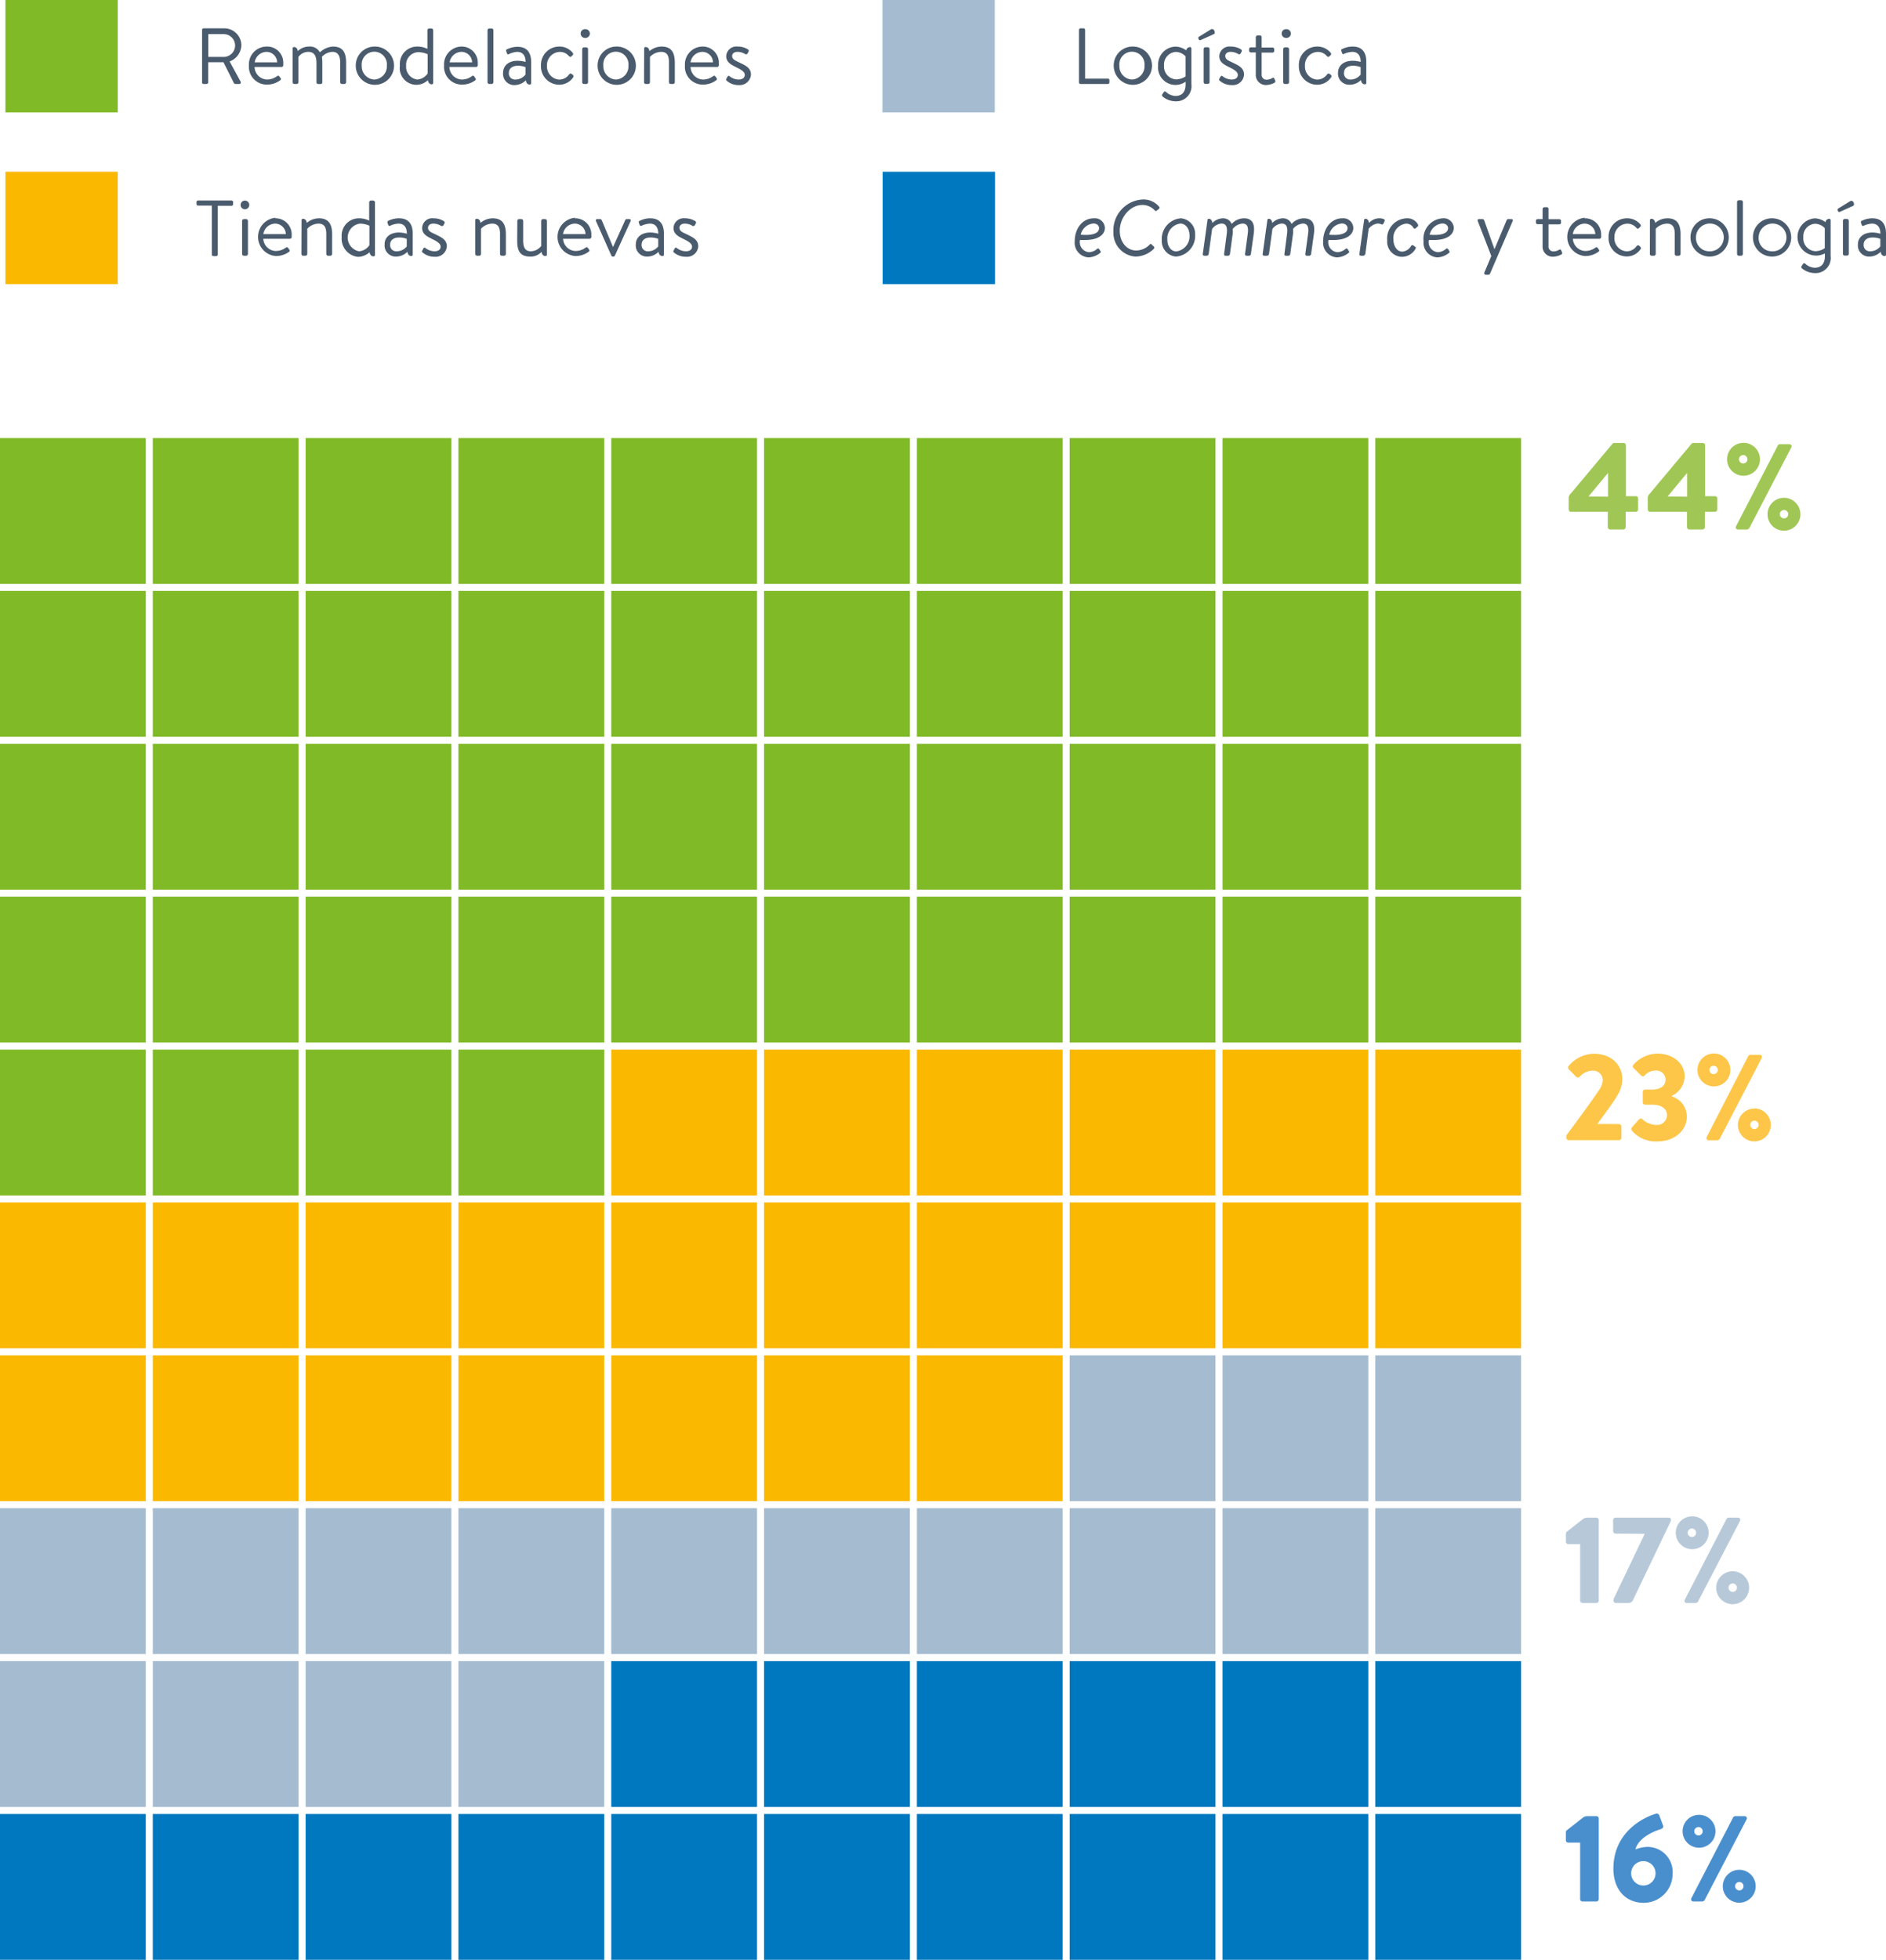 <svg id="Capa_1" data-name="Capa 1" xmlns="http://www.w3.org/2000/svg" viewBox="0 0 309.59 321.57"><defs><style>.cls-1{fill:#4a5b6d;}.cls-2{fill:#80ba27;}.cls-3{fill:#fbb800;}.cls-4{fill:#0078bf;}.cls-5{fill:#a5bcd0;}.cls-6{fill:#a0c755;}.cls-7{fill:#b7c9d9;}.cls-8{fill:#4a8fcd;}.cls-9{fill:#fdc648;}</style></defs><path class="cls-1" d="M41.67,11a.25.25,0,0,1,.24-.25h3.37a2.8,2.8,0,0,1,2.84,2.77,2.92,2.92,0,0,1-1.93,2.66L48,19.5a.25.25,0,0,1-.22.38h-.62c-.16,0-.22-.07-.29-.2l-1.69-3.37H42.67v3.32a.26.26,0,0,1-.25.25h-.51a.25.25,0,0,1-.24-.25Zm3.55,4.44a1.87,1.87,0,1,0,0-3.74H42.69v3.74Z" transform="translate(-8.5 -6.1)"/><path class="cls-1" d="M52.24,13.74A2.64,2.64,0,0,1,55,16.47c0,.1,0,.26,0,.36a.29.29,0,0,1-.28.26H50.29a2.11,2.11,0,0,0,2,2.06,2.76,2.76,0,0,0,1.62-.5c.21-.14.3-.19.46,0l.16.22c.11.19.16.25-.06.42a3.63,3.63,0,0,1-2.19.69,2.93,2.93,0,0,1-2.92-3.15A2.92,2.92,0,0,1,52.24,13.74ZM54,16.33a1.76,1.76,0,0,0-1.75-1.72,2,2,0,0,0-1.94,1.72Z" transform="translate(-8.5 -6.1)"/><path class="cls-1" d="M56.53,14.05a.22.22,0,0,1,.23-.23c.38,0,.58.28.62.67a2.64,2.64,0,0,1,1.86-.75,1.83,1.83,0,0,1,1.77.95,3.4,3.4,0,0,1,2.15-.95c1.74,0,2.15,1.13,2.15,2.68v3.17a.29.29,0,0,1-.28.29h-.39a.29.29,0,0,1-.29-.29V16.42c0-1.12-.36-1.81-1.27-1.81a2.49,2.49,0,0,0-1.74.82,6.07,6.07,0,0,1,.07,1v3.17a.29.29,0,0,1-.28.29h-.39a.3.3,0,0,1-.29-.29V16.42c0-1.15-.38-1.81-1.35-1.81a2,2,0,0,0-1.61.83v4.15a.3.3,0,0,1-.29.29h-.39a.29.29,0,0,1-.28-.29Z" transform="translate(-8.5 -6.1)"/><path class="cls-1" d="M69.9,13.74a3.14,3.14,0,1,1-3,3.12A3.09,3.09,0,0,1,69.9,13.74Zm0,5.41A2.16,2.16,0,0,0,72,16.86a2.07,2.07,0,1,0-4.12,0A2.17,2.17,0,0,0,69.9,19.15Z" transform="translate(-8.5 -6.1)"/><path class="cls-1" d="M77,13.74a3.64,3.64,0,0,1,1.66.38V11.06a.3.3,0,0,1,.29-.29h.36a.31.31,0,0,1,.3.29v8.63a.22.22,0,0,1-.23.24c-.38,0-.59-.29-.64-.68a2.73,2.73,0,0,1-4.59-2.39A2.83,2.83,0,0,1,77,13.74Zm0,5.41a2.21,2.21,0,0,0,1.7-1V15a3.91,3.91,0,0,0-1.53-.34,2.06,2.06,0,0,0-2,2.26A2.09,2.09,0,0,0,77,19.15Z" transform="translate(-8.5 -6.1)"/><path class="cls-1" d="M84.22,13.74a2.64,2.64,0,0,1,2.71,2.73c0,.1,0,.26,0,.36a.29.29,0,0,1-.28.26H82.27a2.11,2.11,0,0,0,2,2.06,2.76,2.76,0,0,0,1.62-.5c.21-.14.3-.19.46,0l.15.22c.12.19.17.25,0,.42a3.63,3.63,0,0,1-2.19.69,2.93,2.93,0,0,1-2.92-3.15A2.92,2.92,0,0,1,84.22,13.74ZM86,16.33a1.76,1.76,0,0,0-1.75-1.72,2,2,0,0,0-1.94,1.72Z" transform="translate(-8.5 -6.1)"/><path class="cls-1" d="M88.53,11.06a.3.3,0,0,1,.29-.29h.39a.31.31,0,0,1,.28.29v8.53a.3.3,0,0,1-.28.29h-.39a.29.29,0,0,1-.29-.29Z" transform="translate(-8.5 -6.1)"/><path class="cls-1" d="M93.48,16.07a5.29,5.29,0,0,1,1.29.19c0-1.1-.52-1.65-1.38-1.65A3.71,3.71,0,0,0,92,15c-.15.07-.23,0-.28-.15l-.13-.36c-.06-.18,0-.26.18-.32a3.85,3.85,0,0,1,1.68-.39c1.53,0,2.24.91,2.24,2.52v3.43a.22.22,0,0,1-.23.24c-.39,0-.6-.3-.64-.7a2.63,2.63,0,0,1-1.88.79,1.83,1.83,0,0,1-1.86-2C91.08,16.91,91.94,16.07,93.48,16.07Zm-.37,3.08a2.09,2.09,0,0,0,1.65-.81V17.12a3.21,3.21,0,0,0-1.28-.23c-.83,0-1.45.4-1.45,1.17A1,1,0,0,0,93.11,19.15Z" transform="translate(-8.5 -6.1)"/><path class="cls-1" d="M100.31,13.74a2.78,2.78,0,0,1,2.18,1,.29.29,0,0,1,0,.43l-.21.19c-.19.17-.31,0-.43-.09a1.84,1.84,0,0,0-1.5-.65,2.16,2.16,0,0,0-2.06,2.26,2.15,2.15,0,0,0,2,2.28,2,2,0,0,0,1.64-.86c.16-.2.33-.14.5,0l.08.07a.31.31,0,0,1,.08.42A2.77,2.77,0,0,1,100.3,20a3,3,0,0,1-3-3.13A3,3,0,0,1,100.31,13.74Z" transform="translate(-8.5 -6.1)"/><path class="cls-1" d="M103.82,11.62a.7.7,0,0,1,.7-.73.72.72,0,1,1,0,1.43A.7.7,0,0,1,103.82,11.62Zm.25,2.54a.3.3,0,0,1,.28-.29h.39a.31.31,0,0,1,.29.29v5.43a.3.3,0,0,1-.29.29h-.39a.29.29,0,0,1-.28-.29Z" transform="translate(-8.5 -6.1)"/><path class="cls-1" d="M109.6,13.74a3.14,3.14,0,1,1-3,3.12A3.09,3.09,0,0,1,109.6,13.74Zm0,5.41a2.16,2.16,0,0,0,2.06-2.29,2.07,2.07,0,1,0-4.12,0A2.17,2.17,0,0,0,109.6,19.15Z" transform="translate(-8.5 -6.1)"/><path class="cls-1" d="M114.24,14.05a.22.22,0,0,1,.24-.23c.38,0,.58.28.62.67a3.16,3.16,0,0,1,2-.75c1.74,0,2.17,1.13,2.17,2.68v3.17a.3.3,0,0,1-.29.29h-.39a.29.29,0,0,1-.28-.29v-3.3c0-1.15-.39-1.68-1.28-1.68a2.61,2.61,0,0,0-1.84.83v4.15a.3.3,0,0,1-.29.29h-.39a.29.29,0,0,1-.29-.29Z" transform="translate(-8.5 -6.1)"/><path class="cls-1" d="M123.79,13.74a2.64,2.64,0,0,1,2.71,2.73c0,.1,0,.26,0,.36a.29.29,0,0,1-.28.26h-4.36a2.11,2.11,0,0,0,2,2.06,2.76,2.76,0,0,0,1.62-.5c.21-.14.3-.19.46,0l.16.22c.11.19.16.25-.06.42a3.63,3.63,0,0,1-2.19.69,2.93,2.93,0,0,1-2.92-3.15A2.92,2.92,0,0,1,123.79,13.74Zm1.75,2.59a1.75,1.75,0,0,0-1.75-1.72,2,2,0,0,0-1.94,1.72Z" transform="translate(-8.5 -6.1)"/><path class="cls-1" d="M127.73,19.29a.2.2,0,0,1,0-.26l.18-.34c.08-.14.18-.19.35-.08a2.43,2.43,0,0,0,1.49.54c.62,0,1-.29,1-.76s-.47-.8-1.34-1.23-1.7-.82-1.7-1.85a1.66,1.66,0,0,1,1.86-1.57,3.09,3.09,0,0,1,1.71.47.27.27,0,0,1,.07.4l-.13.25a.29.29,0,0,1-.42.1,2.4,2.4,0,0,0-1.23-.35c-.66,0-.89.38-.89.66,0,.54.42.73,1.15,1.07,1,.48,1.94.87,1.94,2a1.85,1.85,0,0,1-2,1.72A2.9,2.9,0,0,1,127.73,19.29Z" transform="translate(-8.5 -6.1)"/><path class="cls-1" d="M43.27,39.83H41a.25.25,0,0,1-.24-.25v-.37A.25.25,0,0,1,41,39h5.52a.25.25,0,0,1,.24.25v.37a.25.25,0,0,1-.24.25H44.25v8a.25.25,0,0,1-.24.25h-.5a.25.25,0,0,1-.24-.25Z" transform="translate(-8.5 -6.1)"/><path class="cls-1" d="M48,39.81a.71.71,0,1,1,1.41,0,.71.71,0,0,1-1.41,0Zm.24,2.53a.3.3,0,0,1,.29-.29h.39a.31.31,0,0,1,.28.29v5.43a.3.3,0,0,1-.28.29h-.39a.29.29,0,0,1-.29-.29Z" transform="translate(-8.5 -6.1)"/><path class="cls-1" d="M53.67,41.92a2.64,2.64,0,0,1,2.71,2.73c0,.11,0,.26,0,.37a.3.3,0,0,1-.28.26H51.72a2.11,2.11,0,0,0,2,2,2.77,2.77,0,0,0,1.62-.49c.21-.15.3-.2.46,0l.15.22c.12.18.17.25,0,.41a3.63,3.63,0,0,1-2.19.69,3.15,3.15,0,0,1,0-6.28Zm1.75,2.59a1.77,1.77,0,0,0-1.75-1.72,2,2,0,0,0-1.94,1.72Z" transform="translate(-8.5 -6.1)"/><path class="cls-1" d="M58,42.24a.22.22,0,0,1,.23-.24c.38,0,.58.29.62.68a3.11,3.11,0,0,1,2-.76c1.74,0,2.17,1.14,2.17,2.68v3.17a.3.3,0,0,1-.29.29h-.39a.29.29,0,0,1-.28-.29v-3.3c0-1.14-.39-1.68-1.28-1.68a2.6,2.6,0,0,0-1.84.84v4.14a.3.3,0,0,1-.29.29h-.39a.29.29,0,0,1-.28-.29Z" transform="translate(-8.5 -6.1)"/><path class="cls-1" d="M67.43,41.92a3.71,3.71,0,0,1,1.67.38v-3a.3.3,0,0,1,.28-.29h.37a.31.31,0,0,1,.3.29v8.63a.22.22,0,0,1-.24.23c-.38,0-.58-.28-.64-.67a3,3,0,0,1-1.89.76A3,3,0,0,1,64.59,45,2.83,2.83,0,0,1,67.43,41.92Zm0,5.41a2.24,2.24,0,0,0,1.71-1V43.13a4,4,0,0,0-1.54-.34,2.3,2.3,0,0,0-.17,4.54Z" transform="translate(-8.5 -6.1)"/><path class="cls-1" d="M74,44.25a5.05,5.05,0,0,1,1.29.2c0-1.11-.52-1.66-1.38-1.66a3.63,3.63,0,0,0-1.39.36c-.16.06-.24,0-.29-.16l-.13-.35c0-.18,0-.26.18-.33A3.89,3.89,0,0,1,74,41.92c1.54,0,2.25.91,2.25,2.53v3.43a.22.22,0,0,1-.23.23c-.39,0-.6-.3-.64-.7a2.63,2.63,0,0,1-1.89.79,1.82,1.82,0,0,1-1.85-2C71.61,45.1,72.46,44.25,74,44.25Zm-.38,3.08a2.08,2.08,0,0,0,1.65-.8V45.3A3.11,3.11,0,0,0,74,45.07c-.83,0-1.46.4-1.46,1.17A1,1,0,0,0,73.63,47.33Z" transform="translate(-8.5 -6.1)"/><path class="cls-1" d="M77.81,47.48a.2.2,0,0,1,0-.26l.18-.34c.08-.15.18-.2.35-.08a2.5,2.5,0,0,0,1.49.53c.62,0,1-.28,1-.75s-.47-.81-1.34-1.24-1.7-.82-1.7-1.84a1.66,1.66,0,0,1,1.86-1.58,3.16,3.16,0,0,1,1.72.47.28.28,0,0,1,.06.4l-.13.25a.3.3,0,0,1-.42.11,2.3,2.3,0,0,0-1.23-.36c-.66,0-.89.38-.89.67,0,.53.42.73,1.15,1.06,1,.49,1.94.88,1.94,2a1.84,1.84,0,0,1-2,1.71A3,3,0,0,1,77.81,47.48Z" transform="translate(-8.5 -6.1)"/><path class="cls-1" d="M86.52,42.24a.22.22,0,0,1,.23-.24c.38,0,.58.29.62.68a3.11,3.11,0,0,1,2-.76c1.74,0,2.17,1.14,2.17,2.68v3.17a.3.3,0,0,1-.29.29h-.39a.29.29,0,0,1-.28-.29v-3.3c0-1.14-.39-1.68-1.28-1.68a2.6,2.6,0,0,0-1.84.84v4.14a.3.3,0,0,1-.29.29H86.8a.29.29,0,0,1-.28-.29Z" transform="translate(-8.5 -6.1)"/><path class="cls-1" d="M93.42,42.34a.29.29,0,0,1,.28-.29h.39a.3.3,0,0,1,.29.29v3.25c0,1.2.39,1.74,1.26,1.74a2.21,2.21,0,0,0,1.7-.87V42.34a.29.29,0,0,1,.28-.29H98a.3.3,0,0,1,.27.29v5.54a.22.22,0,0,1-.23.23c-.39,0-.6-.28-.64-.69a2.39,2.39,0,0,1-1.86.78c-1.73,0-2.14-1-2.14-2.62Z" transform="translate(-8.5 -6.1)"/><path class="cls-1" d="M102.86,41.92a2.64,2.64,0,0,1,2.71,2.73c0,.11,0,.26,0,.37a.3.3,0,0,1-.28.26h-4.36a2.11,2.11,0,0,0,2,2,2.77,2.77,0,0,0,1.62-.49c.21-.15.3-.2.46,0l.16.22c.11.18.16.25-.06.41a3.63,3.63,0,0,1-2.19.69,3.15,3.15,0,0,1,0-6.28Zm1.75,2.59a1.76,1.76,0,0,0-1.75-1.72,2,2,0,0,0-1.94,1.72Z" transform="translate(-8.5 -6.1)"/><path class="cls-1" d="M106.34,42.39a.22.22,0,0,1,.22-.34H107a.27.27,0,0,1,.27.17l1.86,4.42h0l2-4.42a.26.26,0,0,1,.23-.17h.42c.23,0,.31.16.23.34l-2.58,5.66a.25.25,0,0,1-.25.15h-.08a.23.23,0,0,1-.24-.15Z" transform="translate(-8.5 -6.1)"/><path class="cls-1" d="M115.27,44.25a5.05,5.05,0,0,1,1.29.2c0-1.11-.52-1.66-1.38-1.66a3.63,3.63,0,0,0-1.39.36c-.16.06-.23,0-.29-.16l-.13-.35c-.05-.18,0-.26.19-.33a3.8,3.8,0,0,1,1.67-.39c1.54,0,2.25.91,2.25,2.53v3.43a.22.22,0,0,1-.23.23c-.39,0-.6-.3-.64-.7a2.63,2.63,0,0,1-1.88.79,1.82,1.82,0,0,1-1.86-2C112.87,45.1,113.72,44.25,115.27,44.25Zm-.38,3.08a2.09,2.09,0,0,0,1.66-.8V45.3a3.21,3.21,0,0,0-1.28-.23c-.83,0-1.45.4-1.45,1.17A1,1,0,0,0,114.89,47.33Z" transform="translate(-8.5 -6.1)"/><path class="cls-1" d="M119.07,47.48a.21.21,0,0,1,0-.26l.18-.34c.08-.15.18-.2.35-.08a2.51,2.51,0,0,0,1.5.53c.61,0,1-.28,1-.75s-.46-.81-1.34-1.24-1.7-.82-1.7-1.84a1.66,1.66,0,0,1,1.86-1.58,3.16,3.16,0,0,1,1.72.47.28.28,0,0,1,.06.4l-.13.25a.29.29,0,0,1-.41.11,2.34,2.34,0,0,0-1.24-.36c-.66,0-.88.38-.88.67,0,.53.41.73,1.14,1.06,1,.49,1.94.88,1.94,2a1.84,1.84,0,0,1-2,1.71A3,3,0,0,1,119.07,47.48Z" transform="translate(-8.5 -6.1)"/><rect class="cls-2" x="0.89" width="18.44" height="18.44"/><rect class="cls-3" x="0.89" y="28.18" width="18.44" height="18.44"/><rect class="cls-4" x="144.89" y="28.18" width="18.44" height="18.44"/><path class="cls-1" d="M185.62,11a.25.25,0,0,1,.25-.25h.51a.25.25,0,0,1,.24.25v8h3.75a.25.25,0,0,1,.24.25v.38a.25.25,0,0,1-.24.25h-4.5a.25.25,0,0,1-.25-.25Z" transform="translate(-8.5 -6.1)"/><path class="cls-1" d="M194.32,13.74a3.14,3.14,0,1,1-3,3.12A3.09,3.09,0,0,1,194.32,13.74Zm0,5.41a2.16,2.16,0,0,0,2.05-2.29,2.07,2.07,0,1,0-4.12,0A2.17,2.17,0,0,0,194.32,19.15Z" transform="translate(-8.5 -6.1)"/><path class="cls-1" d="M204.07,19.91a2.49,2.49,0,0,1-2.63,2.81,3.35,3.35,0,0,1-2.09-.78.29.29,0,0,1-.07-.35l.26-.38c.1-.14.25-.14.39,0a2.43,2.43,0,0,0,1.51.64c.95,0,1.68-.52,1.68-1.93v-.42a2.86,2.86,0,0,1-4.51-2.62,2.94,2.94,0,0,1,2.81-3.13,3,3,0,0,1,1.8.62.62.62,0,0,1,.61-.54.22.22,0,0,1,.24.23Zm-2.48-.78a2.94,2.94,0,0,0,1.52-.49V15.35a2.23,2.23,0,0,0-1.59-.73,2.06,2.06,0,0,0-1.94,2.24A2.1,2.1,0,0,0,201.59,19.13Z" transform="translate(-8.5 -6.1)"/><path class="cls-1" d="M205.3,12.14l2-1.24a.4.4,0,0,1,.53.24c.11.23.11.47-.06.55l-2.21,1c-.1.05-.23,0-.31-.19S205.21,12.19,205.3,12.14Zm.78,2a.3.3,0,0,1,.29-.29h.39a.31.31,0,0,1,.29.29v5.43a.3.3,0,0,1-.29.29h-.39a.29.29,0,0,1-.29-.29Z" transform="translate(-8.5 -6.1)"/><path class="cls-1" d="M208.66,19.29a.21.21,0,0,1,0-.26l.18-.34c.08-.14.18-.19.35-.08a2.44,2.44,0,0,0,1.5.54c.61,0,1-.29,1-.76s-.47-.8-1.34-1.23-1.7-.82-1.7-1.85a1.66,1.66,0,0,1,1.86-1.57,3.16,3.16,0,0,1,1.72.47.28.28,0,0,1,.06.4l-.13.25a.28.28,0,0,1-.41.1,2.44,2.44,0,0,0-1.24-.35c-.66,0-.88.38-.88.66,0,.54.41.73,1.14,1.07,1,.48,1.94.87,1.94,2a1.84,1.84,0,0,1-2,1.72A2.93,2.93,0,0,1,208.66,19.29Z" transform="translate(-8.5 -6.1)"/><path class="cls-1" d="M213.84,14.7a.28.28,0,0,1-.3-.28v-.26a.28.28,0,0,1,.3-.29h.8V12.21a.3.3,0,0,1,.28-.29l.41,0a.27.27,0,0,1,.27.29v1.69h1.77a.29.29,0,0,1,.3.29v.26a.29.29,0,0,1-.3.28H215.6v3.55a.8.8,0,0,0,.81.9,1.88,1.88,0,0,0,.92-.26c.23-.15.32,0,.37.11l.11.26c.08.2.05.3-.11.39a3,3,0,0,1-1.41.37,1.65,1.65,0,0,1-1.65-1.77V14.7Z" transform="translate(-8.5 -6.1)"/><path class="cls-1" d="M218.89,11.62a.7.7,0,0,1,.7-.73.72.72,0,1,1,0,1.43A.7.7,0,0,1,218.89,11.62Zm.25,2.54a.3.3,0,0,1,.28-.29h.39a.31.31,0,0,1,.29.29v5.43a.3.3,0,0,1-.29.29h-.39a.29.29,0,0,1-.28-.29Z" transform="translate(-8.5 -6.1)"/><path class="cls-1" d="M224.73,13.74a2.79,2.79,0,0,1,2.18,1,.29.29,0,0,1,0,.43l-.21.19c-.2.17-.31,0-.43-.09a1.87,1.87,0,0,0-1.51-.65,2.16,2.16,0,0,0-2.05,2.26,2.14,2.14,0,0,0,2,2.28,2,2,0,0,0,1.64-.86c.17-.2.34-.14.51,0l.08.07a.3.3,0,0,1,.07.42A2.76,2.76,0,0,1,224.71,20a3,3,0,0,1-3-3.13A3,3,0,0,1,224.73,13.74Z" transform="translate(-8.5 -6.1)"/><path class="cls-1" d="M230.57,16.07a5.29,5.29,0,0,1,1.29.19c0-1.1-.52-1.65-1.38-1.65a3.71,3.71,0,0,0-1.39.35c-.15.07-.23,0-.28-.15l-.13-.36c-.06-.18,0-.26.18-.32a3.85,3.85,0,0,1,1.68-.39c1.53,0,2.24.91,2.24,2.52v3.43a.22.22,0,0,1-.23.24c-.39,0-.6-.3-.64-.7A2.61,2.61,0,0,1,230,20a1.83,1.83,0,0,1-1.86-2C228.17,16.91,229,16.07,230.57,16.07Zm-.37,3.08a2.09,2.09,0,0,0,1.65-.81V17.12a3.21,3.21,0,0,0-1.28-.23c-.83,0-1.45.4-1.45,1.17A1,1,0,0,0,230.2,19.15Z" transform="translate(-8.5 -6.1)"/><path class="cls-1" d="M188.05,41.92a1.64,1.64,0,0,1,1.82,1.56c0,1.16-1.15,2-3.25,2l-.83,0a1.64,1.64,0,0,0,1.48,2,2.13,2.13,0,0,0,1.32-.54.23.23,0,0,1,.37.08l.17.26c.08.12.12.21-.09.36a3.2,3.2,0,0,1-1.86.69,2.4,2.4,0,0,1-2.26-2.65C184.92,43.6,186.18,41.92,188.05,41.92Zm-1.32,2.73c1.41,0,2.19-.41,2.19-1.11,0-.41-.33-.77-.93-.77a2.32,2.32,0,0,0-2.08,1.84A7.88,7.88,0,0,0,186.73,44.65Z" transform="translate(-8.5 -6.1)"/><path class="cls-1" d="M196.1,38.83A3.36,3.36,0,0,1,198.76,40a.25.25,0,0,1,0,.36l-.38.3c-.13.11-.21.08-.34-.06a2.77,2.77,0,0,0-2-.87c-2,0-3.73,2-3.73,4.26,0,1.72,1.08,3.21,2.68,3.21a3.11,3.11,0,0,0,2.26-1c.12-.12.23-.09.28,0l.41.39c.1.1,0,.26-.05.35a4.36,4.36,0,0,1-3,1.26,3.88,3.88,0,0,1-3.62-4A5.08,5.08,0,0,1,196.1,38.83Z" transform="translate(-8.5 -6.1)"/><path class="cls-1" d="M202.35,41.92a2.55,2.55,0,0,1,2.33,2.69,3.4,3.4,0,0,1-3.16,3.59,2.55,2.55,0,0,1-2.31-2.71A3.39,3.39,0,0,1,202.35,41.92Zm1.41,2.77c0-1-.6-1.91-1.49-1.91a2.46,2.46,0,0,0-2.15,2.63c0,1.08.58,1.94,1.48,1.94A2.5,2.5,0,0,0,203.76,44.69Z" transform="translate(-8.5 -6.1)"/><path class="cls-1" d="M214.3,44.47l-.46,3.3a.31.31,0,0,1-.29.29h-.45a.24.24,0,0,1-.23-.29l.45-3.3c.16-1.12-.09-1.69-.85-1.69a2.31,2.31,0,0,0-1.62.89,3.68,3.68,0,0,1,0,.8l-.45,3.3a.31.31,0,0,1-.3.29h-.45a.23.23,0,0,1-.21-.29l.43-3.3c.14-1.14-.1-1.69-.88-1.69a2.1,2.1,0,0,0-1.52.89l-.56,4.1a.34.34,0,0,1-.32.29h-.42a.24.24,0,0,1-.23-.29l.77-5.56a.22.22,0,0,1,.23-.21c.34,0,.55.34.56.7a2.55,2.55,0,0,1,1.76-.78,1.49,1.49,0,0,1,1.42.93,2.73,2.73,0,0,1,2-.93C214.16,41.92,214.51,42.93,214.3,44.47Z" transform="translate(-8.5 -6.1)"/><path class="cls-1" d="M224.18,44.47l-.46,3.3a.31.31,0,0,1-.29.29H223a.24.24,0,0,1-.23-.29l.45-3.3c.16-1.12-.09-1.69-.85-1.69a2.31,2.31,0,0,0-1.62.89,3.68,3.68,0,0,1,0,.8l-.45,3.3a.31.31,0,0,1-.3.29h-.45a.23.23,0,0,1-.21-.29l.43-3.3c.14-1.14-.1-1.69-.88-1.69a2.1,2.1,0,0,0-1.52.89l-.56,4.1a.34.34,0,0,1-.32.29H216a.24.24,0,0,1-.23-.29l.77-5.56a.22.22,0,0,1,.23-.21c.34,0,.55.34.56.7a2.55,2.55,0,0,1,1.76-.78,1.49,1.49,0,0,1,1.42.93,2.73,2.73,0,0,1,2-.93C224,41.92,224.39,42.93,224.18,44.47Z" transform="translate(-8.5 -6.1)"/><path class="cls-1" d="M228.83,41.92a1.64,1.64,0,0,1,1.82,1.56c0,1.16-1.15,2-3.25,2l-.83,0a1.64,1.64,0,0,0,1.48,2,2.13,2.13,0,0,0,1.32-.54.23.23,0,0,1,.37.08l.17.26c.08.12.12.21-.09.36a3.2,3.2,0,0,1-1.86.69,2.4,2.4,0,0,1-2.26-2.65C225.7,43.6,227,41.92,228.83,41.92Zm-1.32,2.73c1.41,0,2.19-.41,2.19-1.11,0-.41-.33-.77-.93-.77a2.32,2.32,0,0,0-2.08,1.84A7.88,7.88,0,0,0,227.51,44.65Z" transform="translate(-8.5 -6.1)"/><path class="cls-1" d="M235.78,42.39l-.19.4c-.07.19-.19.16-.34.11a1.58,1.58,0,0,0-.61-.12,2.21,2.21,0,0,0-1.47.85l-.55,4.14a.38.38,0,0,1-.34.29h-.41a.24.24,0,0,1-.22-.29l.77-5.56a.22.22,0,0,1,.24-.21c.33,0,.54.33.55.7a2.26,2.26,0,0,1,1.69-.78,1.67,1.67,0,0,1,.78.15A.23.23,0,0,1,235.78,42.39Z" transform="translate(-8.5 -6.1)"/><path class="cls-1" d="M239.38,41.92a2,2,0,0,1,1.88,1,.3.3,0,0,1-.1.39l-.28.24a.23.23,0,0,1-.37-.08,1.35,1.35,0,0,0-1.15-.68,2.36,2.36,0,0,0-2.13,2.6c0,1,.53,2,1.47,2a1.86,1.86,0,0,0,1.42-.91.25.25,0,0,1,.39-.1l.31.22c.13.1.1.24,0,.39a2.57,2.57,0,0,1-2.25,1.25,2.48,2.48,0,0,1-2.36-2.69A3.32,3.32,0,0,1,239.38,41.92Z" transform="translate(-8.5 -6.1)"/><path class="cls-1" d="M245.32,41.92a1.64,1.64,0,0,1,1.82,1.56c0,1.16-1.16,2-3.25,2l-.84,0a1.65,1.65,0,0,0,1.49,2,2.13,2.13,0,0,0,1.31-.54c.14-.1.26-.09.38.08l.17.26c.07.12.11.21-.1.36a3.16,3.16,0,0,1-1.85.69,2.4,2.4,0,0,1-2.27-2.65A3.36,3.36,0,0,1,245.32,41.92ZM244,44.65c1.42,0,2.2-.41,2.2-1.11,0-.41-.34-.77-.94-.77a2.32,2.32,0,0,0-2.08,1.84A8,8,0,0,0,244,44.65Z" transform="translate(-8.5 -6.1)"/><path class="cls-1" d="M252.17,50.79l1.13-2.68-2.22-5.73c-.08-.2,0-.33.23-.33h.55a.29.29,0,0,1,.26.17l1.7,4.77h0l2-4.77a.29.29,0,0,1,.26-.17h.49c.23,0,.32.15.23.34L253.09,51a.31.31,0,0,1-.26.18h-.41C252.18,51.15,252.08,51,252.17,50.79Z" transform="translate(-8.5 -6.1)"/><path class="cls-1" d="M260.93,42.89a.29.29,0,0,1-.3-.29v-.26a.28.28,0,0,1,.3-.29h.79V40.39a.32.32,0,0,1,.29-.29l.4,0a.27.27,0,0,1,.28.28v1.69h1.76a.29.29,0,0,1,.3.29v.26a.29.29,0,0,1-.3.29h-1.76v3.55a.79.79,0,0,0,.8.89,1.72,1.72,0,0,0,.92-.26c.24-.14.33,0,.38.12l.11.26c.07.19.05.3-.11.39a3.1,3.1,0,0,1-1.42.36,1.65,1.65,0,0,1-1.65-1.76V42.89Z" transform="translate(-8.5 -6.1)"/><path class="cls-1" d="M268.61,41.92a2.64,2.64,0,0,1,2.72,2.73,2.31,2.31,0,0,1,0,.37.28.28,0,0,1-.27.26h-4.37a2.11,2.11,0,0,0,2,2,2.79,2.79,0,0,0,1.62-.49c.21-.15.3-.2.46,0l.15.22c.12.18.17.25-.05.41a3.66,3.66,0,0,1-2.2.69,3.15,3.15,0,0,1,0-6.28Zm1.76,2.59a1.77,1.77,0,0,0-1.76-1.72,2,2,0,0,0-1.93,1.72Z" transform="translate(-8.5 -6.1)"/><path class="cls-1" d="M275.58,41.92a2.8,2.8,0,0,1,2.19,1,.29.29,0,0,1-.06.43l-.2.2c-.2.16-.32,0-.43-.1a1.9,1.9,0,0,0-1.51-.65,2.17,2.17,0,0,0-2.06,2.27,2.14,2.14,0,0,0,2,2.27,2,2,0,0,0,1.64-.86c.17-.19.34-.14.5,0l.08.08c.13.13.18.26.08.41a2.73,2.73,0,0,1-2.26,1.21,3,3,0,0,1-3-3.13A3,3,0,0,1,275.58,41.92Z" transform="translate(-8.5 -6.1)"/><path class="cls-1" d="M279.34,42.24a.22.22,0,0,1,.23-.24c.38,0,.59.29.63.68a3.08,3.08,0,0,1,2-.76c1.74,0,2.17,1.14,2.17,2.68v3.17a.3.3,0,0,1-.28.29h-.39a.29.29,0,0,1-.29-.29v-3.3c0-1.14-.39-1.68-1.27-1.68a2.64,2.64,0,0,0-1.85.84v4.14a.3.3,0,0,1-.29.29h-.39a.29.29,0,0,1-.28-.29Z" transform="translate(-8.5 -6.1)"/><path class="cls-1" d="M289,41.92A3.14,3.14,0,1,1,286,45,3.09,3.09,0,0,1,289,41.92Zm0,5.41A2.28,2.28,0,1,0,286.9,45,2.17,2.17,0,0,0,289,47.33Z" transform="translate(-8.5 -6.1)"/><path class="cls-1" d="M293.64,39.25a.3.3,0,0,1,.28-.29h.39a.3.3,0,0,1,.29.29v8.52a.3.3,0,0,1-.29.29h-.39a.29.29,0,0,1-.28-.29Z" transform="translate(-8.5 -6.1)"/><path class="cls-1" d="M299.25,41.92a3.14,3.14,0,1,1-3,3.12A3.09,3.09,0,0,1,299.25,41.92Zm0,5.41A2.28,2.28,0,1,0,297.19,45,2.16,2.16,0,0,0,299.25,47.33Z" transform="translate(-8.5 -6.1)"/><path class="cls-1" d="M309,48.1a2.49,2.49,0,0,1-2.62,2.81,3.47,3.47,0,0,1-2.1-.78.3.3,0,0,1-.06-.35l.26-.38c.09-.14.25-.14.39,0a2.4,2.4,0,0,0,1.51.63c.95,0,1.68-.52,1.68-1.92v-.43a3.06,3.06,0,1,1-1.71-5.75,3,3,0,0,1,1.81.63.61.61,0,0,1,.61-.55.22.22,0,0,1,.23.24Zm-2.48-.78a2.91,2.91,0,0,0,1.52-.5V43.54a2.23,2.23,0,0,0-1.58-.73A2.05,2.05,0,0,0,304.52,45,2.11,2.11,0,0,0,306.52,47.32Z" transform="translate(-8.5 -6.1)"/><path class="cls-1" d="M310.24,40.32l2-1.23a.4.4,0,0,1,.53.23c.1.24.1.47-.06.55l-2.21,1c-.11.05-.24,0-.32-.18S310.15,40.38,310.24,40.32Zm.78,2a.3.3,0,0,1,.29-.29h.39a.31.31,0,0,1,.28.29v5.43a.3.3,0,0,1-.28.29h-.39a.29.29,0,0,1-.29-.29Z" transform="translate(-8.5 -6.1)"/><path class="cls-1" d="M315.88,44.25a5.05,5.05,0,0,1,1.29.2c0-1.11-.52-1.66-1.38-1.66a3.63,3.63,0,0,0-1.39.36c-.16.06-.24,0-.29-.16l-.13-.35c-.05-.18,0-.26.18-.33a3.89,3.89,0,0,1,1.68-.39c1.54,0,2.25.91,2.25,2.53v3.43a.22.22,0,0,1-.23.23c-.39,0-.6-.3-.64-.7a2.63,2.63,0,0,1-1.89.79,1.82,1.82,0,0,1-1.85-2C313.48,45.1,314.33,44.25,315.88,44.25Zm-.38,3.08a2.11,2.11,0,0,0,1.66-.8V45.3a3.21,3.21,0,0,0-1.28-.23c-.83,0-1.46.4-1.46,1.17A1,1,0,0,0,315.5,47.33Z" transform="translate(-8.5 -6.1)"/><rect class="cls-5" x="144.85" width="18.44" height="18.44"/><rect class="cls-5" y="272.56" width="23.93" height="23.93"/><rect class="cls-4" x="25.08" y="297.64" width="23.93" height="23.93"/><rect class="cls-4" x="50.17" y="297.64" width="23.93" height="23.93"/><rect class="cls-4" x="75.25" y="297.64" width="23.93" height="23.93"/><rect class="cls-4" x="100.34" y="297.64" width="23.93" height="23.93"/><rect class="cls-4" x="125.42" y="297.64" width="23.93" height="23.93"/><rect class="cls-4" x="150.51" y="297.64" width="23.93" height="23.93"/><rect class="cls-4" x="175.59" y="297.64" width="23.93" height="23.93"/><rect class="cls-4" x="225.76" y="297.64" width="23.93" height="23.93"/><rect class="cls-4" x="200.68" y="297.64" width="23.93" height="23.93"/><rect class="cls-4" y="297.64" width="23.93" height="23.93"/><rect class="cls-5" x="25.08" y="272.56" width="23.93" height="23.93"/><rect class="cls-5" x="50.17" y="272.56" width="23.93" height="23.93"/><rect class="cls-5" x="75.25" y="272.56" width="23.93" height="23.93"/><rect class="cls-4" x="100.34" y="272.56" width="23.93" height="23.93"/><rect class="cls-4" x="125.42" y="272.56" width="23.93" height="23.93"/><rect class="cls-4" x="150.51" y="272.56" width="23.93" height="23.93"/><rect class="cls-4" x="175.59" y="272.56" width="23.93" height="23.93"/><rect class="cls-4" x="225.76" y="272.56" width="23.93" height="23.93"/><rect class="cls-4" x="200.68" y="272.56" width="23.93" height="23.93"/><rect class="cls-5" y="247.47" width="23.93" height="23.93"/><rect class="cls-5" x="25.08" y="247.47" width="23.93" height="23.93"/><rect class="cls-5" x="50.17" y="247.47" width="23.93" height="23.93"/><rect class="cls-5" x="75.25" y="247.47" width="23.93" height="23.93"/><rect class="cls-5" x="100.34" y="247.47" width="23.93" height="23.93"/><rect class="cls-5" x="125.42" y="247.47" width="23.93" height="23.93"/><rect class="cls-5" x="150.51" y="247.47" width="23.93" height="23.93"/><rect class="cls-5" x="175.59" y="247.47" width="23.93" height="23.93"/><rect class="cls-5" x="225.76" y="247.47" width="23.93" height="23.93"/><rect class="cls-5" x="200.68" y="247.47" width="23.93" height="23.93"/><rect class="cls-3" y="222.39" width="23.93" height="23.93"/><rect class="cls-3" x="25.08" y="222.39" width="23.93" height="23.93"/><rect class="cls-3" x="50.17" y="222.39" width="23.93" height="23.93"/><rect class="cls-3" x="75.25" y="222.39" width="23.93" height="23.93"/><rect class="cls-3" x="100.34" y="222.39" width="23.93" height="23.93"/><rect class="cls-3" x="125.42" y="222.39" width="23.93" height="23.93"/><rect class="cls-3" x="150.51" y="222.39" width="23.93" height="23.93"/><rect class="cls-5" x="175.59" y="222.39" width="23.93" height="23.93"/><rect class="cls-5" x="200.68" y="222.39" width="23.93" height="23.93"/><rect class="cls-5" x="225.76" y="222.39" width="23.93" height="23.93"/><rect class="cls-3" y="197.3" width="23.93" height="23.93"/><rect class="cls-3" x="25.08" y="197.3" width="23.93" height="23.93"/><rect class="cls-3" x="50.17" y="197.3" width="23.93" height="23.93"/><rect class="cls-3" x="75.25" y="197.3" width="23.93" height="23.93"/><rect class="cls-3" x="100.34" y="197.3" width="23.93" height="23.93"/><rect class="cls-3" x="125.42" y="197.3" width="23.93" height="23.93"/><rect class="cls-3" x="150.51" y="197.3" width="23.93" height="23.93"/><rect class="cls-3" x="175.59" y="197.3" width="23.93" height="23.93"/><rect class="cls-3" x="200.68" y="197.3" width="23.93" height="23.93"/><rect class="cls-3" x="225.76" y="197.3" width="23.93" height="23.93"/><rect class="cls-2" y="172.22" width="23.93" height="23.93"/><rect class="cls-2" x="25.08" y="172.22" width="23.93" height="23.93"/><rect class="cls-2" x="50.17" y="172.22" width="23.93" height="23.93"/><rect class="cls-2" x="75.25" y="172.22" width="23.93" height="23.93"/><rect class="cls-3" x="100.34" y="172.22" width="23.93" height="23.93"/><rect class="cls-3" x="125.42" y="172.22" width="23.93" height="23.93"/><rect class="cls-3" x="150.51" y="172.22" width="23.93" height="23.93"/><rect class="cls-3" x="175.59" y="172.22" width="23.93" height="23.93"/><rect class="cls-3" x="200.68" y="172.22" width="23.93" height="23.93"/><rect class="cls-3" x="225.76" y="172.22" width="23.93" height="23.93"/><rect class="cls-2" y="147.13" width="23.93" height="23.93"/><rect class="cls-2" x="25.08" y="147.13" width="23.93" height="23.93"/><rect class="cls-2" x="50.17" y="147.13" width="23.93" height="23.93"/><rect class="cls-2" x="75.25" y="147.13" width="23.93" height="23.93"/><rect class="cls-2" x="100.34" y="147.13" width="23.93" height="23.93"/><rect class="cls-2" x="125.42" y="147.13" width="23.93" height="23.93"/><rect class="cls-2" x="150.51" y="147.13" width="23.93" height="23.93"/><rect class="cls-2" x="175.59" y="147.13" width="23.93" height="23.93"/><rect class="cls-2" x="200.68" y="147.13" width="23.93" height="23.93"/><rect class="cls-2" x="225.76" y="147.13" width="23.93" height="23.93"/><rect class="cls-2" y="122.05" width="23.93" height="23.93"/><rect class="cls-2" x="25.08" y="122.05" width="23.93" height="23.93"/><rect class="cls-2" x="50.17" y="122.05" width="23.93" height="23.93"/><rect class="cls-2" x="75.25" y="122.05" width="23.93" height="23.93"/><rect class="cls-2" x="100.34" y="122.05" width="23.93" height="23.93"/><rect class="cls-2" x="125.42" y="122.05" width="23.93" height="23.93"/><rect class="cls-2" x="150.51" y="122.05" width="23.93" height="23.93"/><rect class="cls-2" x="175.59" y="122.05" width="23.93" height="23.93"/><rect class="cls-2" x="200.68" y="122.05" width="23.93" height="23.93"/><rect class="cls-2" x="225.76" y="122.05" width="23.93" height="23.93"/><rect class="cls-2" y="96.96" width="23.93" height="23.93"/><rect class="cls-2" x="25.08" y="96.96" width="23.93" height="23.93"/><rect class="cls-2" x="50.17" y="96.96" width="23.93" height="23.93"/><rect class="cls-2" x="75.25" y="96.96" width="23.93" height="23.93"/><rect class="cls-2" x="100.34" y="96.96" width="23.93" height="23.93"/><rect class="cls-2" x="125.42" y="96.96" width="23.93" height="23.93"/><rect class="cls-2" x="150.51" y="96.96" width="23.93" height="23.93"/><rect class="cls-2" x="175.59" y="96.96" width="23.93" height="23.93"/><rect class="cls-2" x="200.68" y="96.96" width="23.93" height="23.93"/><rect class="cls-2" x="225.76" y="96.96" width="23.93" height="23.93"/><rect class="cls-2" y="71.88" width="23.93" height="23.93"/><rect class="cls-2" x="25.08" y="71.88" width="23.93" height="23.93"/><rect class="cls-2" x="50.17" y="71.88" width="23.93" height="23.93"/><rect class="cls-2" x="75.25" y="71.88" width="23.93" height="23.93"/><rect class="cls-2" x="100.34" y="71.88" width="23.93" height="23.93"/><rect class="cls-2" x="125.42" y="71.88" width="23.93" height="23.93"/><rect class="cls-2" x="150.51" y="71.88" width="23.93" height="23.93"/><rect class="cls-2" x="175.59" y="71.88" width="23.93" height="23.93"/><rect class="cls-2" x="200.68" y="71.88" width="23.93" height="23.93"/><rect class="cls-2" x="225.76" y="71.88" width="23.93" height="23.93"/><path class="cls-6" d="M266.4,90.08a.4.4,0,0,1-.4-.4V87.9a.94.94,0,0,1,.28-.74l6.92-8.26a.35.35,0,0,1,.3-.12H275a.4.4,0,0,1,.4.4v8.34H277a.37.37,0,0,1,.4.38v1.78a.4.4,0,0,1-.4.4h-1.64v2.5a.4.4,0,0,1-.38.4h-2.18a.4.4,0,0,1-.38-.4v-2.5Zm6.06-2.48V83.7h0l-3.2,3.86v0Z" transform="translate(-8.5 -6.1)"/><path class="cls-6" d="M279.38,90.08a.4.4,0,0,1-.4-.4V87.9a.94.94,0,0,1,.28-.74l6.92-8.26a.35.35,0,0,1,.3-.12H288a.4.4,0,0,1,.4.4v8.34H290a.37.37,0,0,1,.4.38v1.78a.4.4,0,0,1-.4.4h-1.64v2.5a.4.4,0,0,1-.38.4H285.8a.4.4,0,0,1-.38-.4v-2.5Zm6.06-2.48V83.7h0l-3.2,3.86v0Z" transform="translate(-8.5 -6.1)"/><path class="cls-6" d="M292,81.46a2.7,2.7,0,0,1,5.4,0,2.7,2.7,0,1,1-5.4,0Zm8.34-2.28a.42.42,0,0,1,.34-.2h1.52a.36.36,0,0,1,.34.54l-6.9,13.26a.6.6,0,0,1-.34.2h-1.48a.36.36,0,0,1-.34-.54Zm-5,2.28a.69.69,0,0,0-1.38,0,.69.69,0,1,0,1.38,0Zm6,6.32a2.7,2.7,0,1,1-2.7,2.7A2.71,2.71,0,0,1,301.4,87.78Zm0,3.38a.69.69,0,1,0-.68-.68A.7.7,0,0,0,301.4,91.16Z" transform="translate(-8.5 -6.1)"/><path class="cls-7" d="M265.9,259.46a.38.38,0,0,1-.36-.4v-1.3a.38.38,0,0,1,.12-.3l2.68-2.1a1.16,1.16,0,0,1,.72-.24h1.5a.39.39,0,0,1,.38.38v13.22a.4.4,0,0,1-.38.4h-2.28a.39.39,0,0,1-.4-.4v-9.26Z" transform="translate(-8.5 -6.1)"/><path class="cls-7" d="M273.7,257.74a.4.4,0,0,1-.4-.38V255.5a.4.4,0,0,1,.4-.38h8.74a.31.31,0,0,1,.34.3v.08a.6.6,0,0,1-.08.32l-6.08,12.7a.84.84,0,0,1-.84.6h-2a.39.39,0,0,1-.42-.4,1,1,0,0,1,.12-.48l5-10.46v0Z" transform="translate(-8.5 -6.1)"/><path class="cls-7" d="M283.58,257.6a2.7,2.7,0,0,1,5.4,0,2.7,2.7,0,0,1-5.4,0Zm8.34-2.28a.42.42,0,0,1,.34-.2h1.52a.36.36,0,0,1,.34.54l-6.9,13.26a.6.6,0,0,1-.34.2H285.4a.36.36,0,0,1-.34-.54Zm-5,2.28a.69.69,0,0,0-1.38,0,.69.69,0,1,0,1.38,0Zm6,6.32a2.7,2.7,0,1,1-2.7,2.7A2.71,2.71,0,0,1,293,263.92Zm0,3.38a.69.69,0,1,0-.68-.68A.7.7,0,0,0,293,267.3Z" transform="translate(-8.5 -6.1)"/><path class="cls-8" d="M265.9,308.44a.38.38,0,0,1-.36-.4v-1.3a.38.38,0,0,1,.12-.3l2.68-2.1a1.16,1.16,0,0,1,.72-.24h1.5a.39.39,0,0,1,.38.38V317.7a.4.4,0,0,1-.38.4h-2.28a.39.39,0,0,1-.4-.4v-9.26Z" transform="translate(-8.5 -6.1)"/><path class="cls-8" d="M280.26,303.72a.47.47,0,0,1,.64.32l.6,1.6c.08.24,0,.46-.4.6-1,.3-3.64,1.34-4.14,3.32a5.65,5.65,0,0,1,2-.42,4.13,4.13,0,0,1,4.1,4.46,4.74,4.74,0,0,1-4.72,4.72c-3.18,0-5-2.38-5-5.6C273.34,306.66,278.36,304.28,280.26,303.72Zm-2,11.76a2,2,0,0,0,0-4,2,2,0,0,0,0,4Z" transform="translate(-8.5 -6.1)"/><path class="cls-8" d="M284.7,306.58a2.7,2.7,0,0,1,5.4,0,2.7,2.7,0,0,1-5.4,0ZM293,304.3a.42.42,0,0,1,.34-.2h1.52a.36.36,0,0,1,.34.54l-6.9,13.26a.6.6,0,0,1-.34.2h-1.48a.36.36,0,0,1-.34-.54Zm-5,2.28a.69.69,0,0,0-1.38,0,.69.69,0,1,0,1.38,0Zm6,6.32a2.7,2.7,0,1,1-2.7,2.7A2.71,2.71,0,0,1,294.1,312.9Zm0,3.38a.69.69,0,1,0-.68-.68A.7.7,0,0,0,294.1,316.28Z" transform="translate(-8.5 -6.1)"/><path class="cls-9" d="M274.26,190.54a.4.4,0,0,1,.4.4v1.84a.4.4,0,0,1-.4.4H266a.38.38,0,0,1-.38-.4v-.16c0-.2,0-.24.26-.58,1.32-1.76,4.06-5.48,5.2-7.22a3.08,3.08,0,0,0,.52-1.54,1.6,1.6,0,0,0-1.8-1.5,2.94,2.94,0,0,0-2,1,.41.41,0,0,1-.58,0L266,181.54a.4.4,0,0,1,0-.54,5.53,5.53,0,0,1,4.12-2c2.94,0,4.68,1.88,4.68,4.16a5.05,5.05,0,0,1-.8,2.66c-.64,1.16-2.32,3.34-3.28,4.7v0Z" transform="translate(-8.5 -6.1)"/><path class="cls-9" d="M276.38,191.08l1.2-1.34a.38.38,0,0,1,.52,0,3.39,3.39,0,0,0,2.26.94,1.62,1.62,0,0,0,1.78-1.64c0-1-.92-1.68-2.44-1.68h-1.16a.39.39,0,0,1-.38-.38v-1.72a.38.38,0,0,1,.38-.38h1.16c1.44,0,2.2-.68,2.2-1.56a1.5,1.5,0,0,0-1.64-1.56,2.39,2.39,0,0,0-1.8.82.39.39,0,0,1-.56,0l-1.26-1.24a.38.38,0,0,1,0-.54,5.36,5.36,0,0,1,3.94-1.82c2.4,0,4.46,1.46,4.46,3.78a3.66,3.66,0,0,1-2.12,3.16V186a3.48,3.48,0,0,1,2.48,3.32c0,2.24-2,4.06-4.8,4.06a5.13,5.13,0,0,1-4.24-1.78A.42.42,0,0,1,276.38,191.08Z" transform="translate(-8.5 -6.1)"/><path class="cls-9" d="M287.14,181.66a2.7,2.7,0,0,1,5.4,0,2.7,2.7,0,0,1-5.4,0Zm8.34-2.28a.42.42,0,0,1,.34-.2h1.52a.36.36,0,0,1,.34.54L290.78,193a.6.6,0,0,1-.34.2H289a.36.36,0,0,1-.34-.54Zm-5,2.28a.69.69,0,0,0-1.38,0,.69.69,0,1,0,1.38,0Zm6,6.32a2.7,2.7,0,1,1-2.7,2.7A2.71,2.71,0,0,1,296.54,188Zm0,3.38a.69.69,0,1,0-.68-.68A.7.7,0,0,0,296.54,191.36Z" transform="translate(-8.5 -6.1)"/></svg>